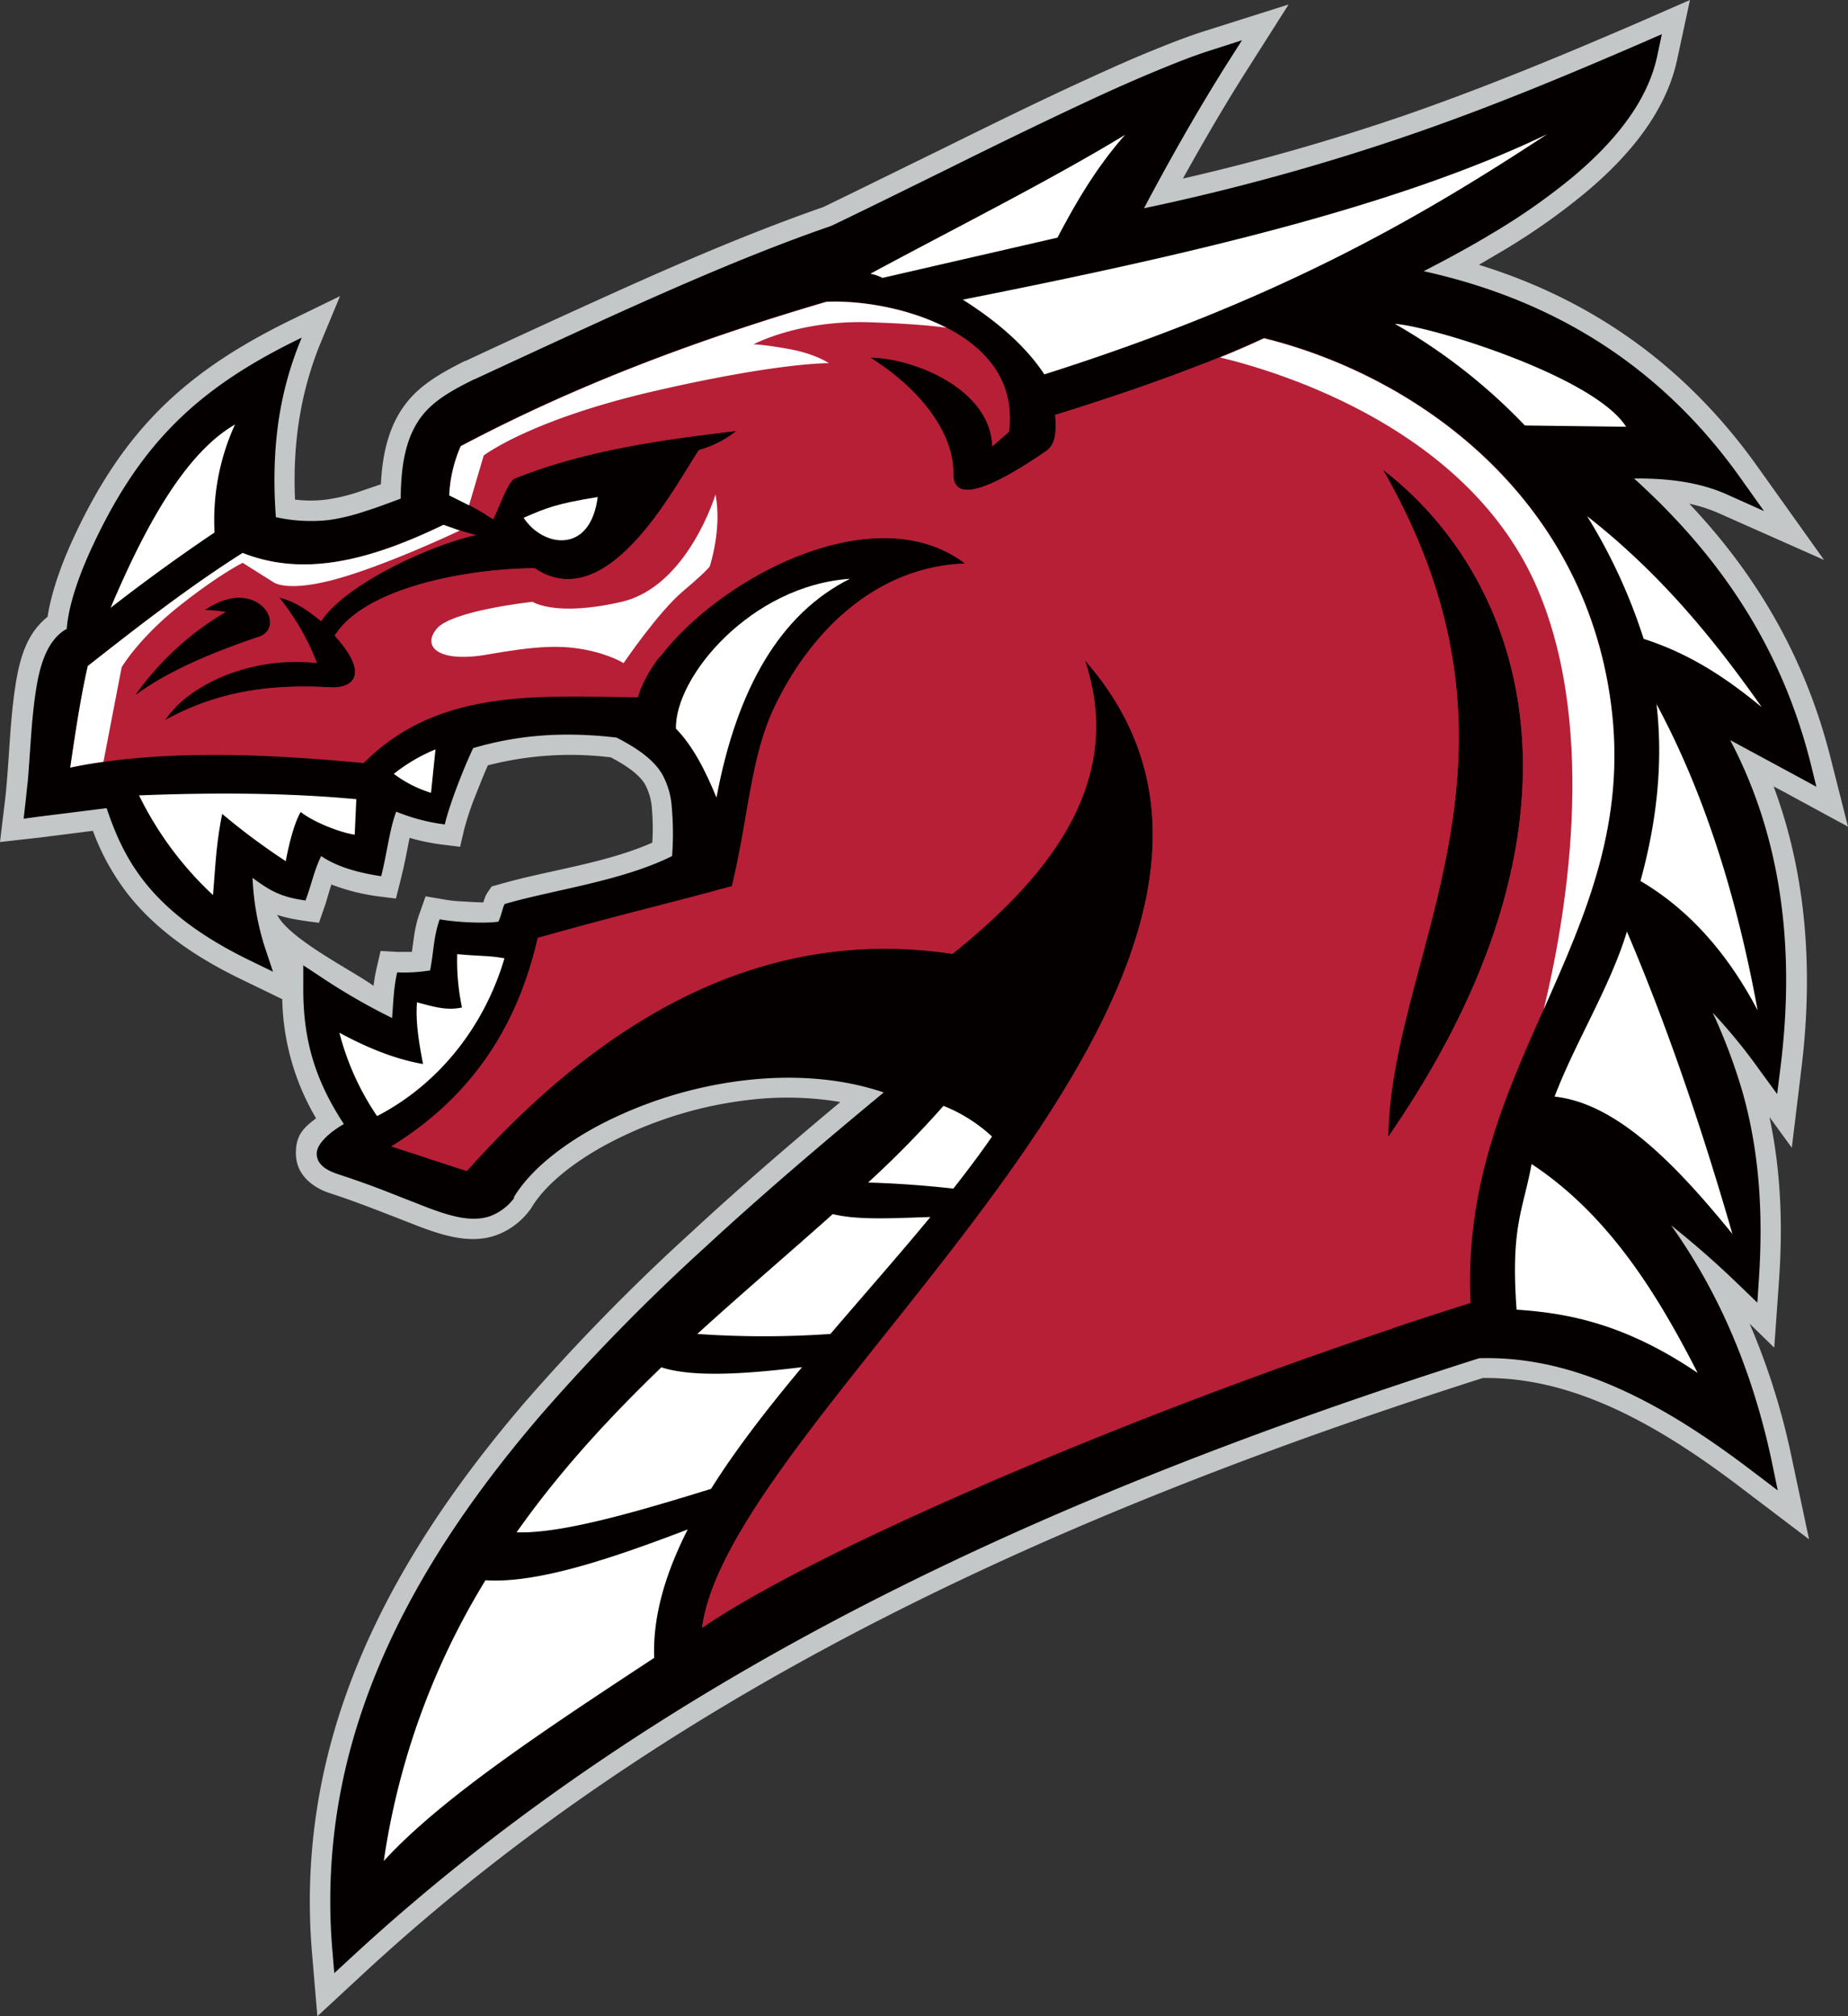 <svg id="Layer_1" data-name="Layer 1" xmlns="http://www.w3.org/2000/svg" viewBox="0 0 578.8 631.2"><rect x="0" y="0" width="578.8" height="631.2" fill="#333333" stroke="none"/><title>Dragon363_4c</title><path d="M-172.4-7a50.2,50.2,0,0,1,1-5.7l1.2-5.2,5.3.3h4.5c.6-4.1.9-8,2.5-12.3l1.8-5.1,5.3.9c2,.4,4.1.6,6.2.7s4.3.3,6.6.3a10.3,10.3,0,0,1,1.3-3.1l1.3-1.9,2.2-.6c15.5-4.5,33.1-6.5,48.1-13.1a71,71,0,0,0-.1-10.4,18.7,18.7,0,0,0-2.2-7.9c-2.2-3.6-6.9-6.4-10.7-8.4a103.7,103.7,0,0,0-38.5,2.5c-1.3,2.9-2.5,6-3.7,9A91.1,91.1,0,0,0-144-56l-1.3,5.5-5.6-.7a64.8,64.8,0,0,1-10.2-2.1l-.2.9c-.6,3.1-1.2,6.2-1.9,9.3l-.8,3.3-1.4,5.5L-171-35a63.8,63.8,0,0,1-14.6-3.7c-.8,2.4-1.4,4.8-2.2,7.1l-1.7,4.9c-4.4-.6-8.9-1.1-13.1-2.5,3.9,7.7,23.9,17.6,30.3,22.3M-197-159.2a39.4,39.4,0,0,0,9.8,0,56.6,56.6,0,0,0,9.8-2.3l7.3-2.5c.5-10.3,2.8-20.5,10.3-28.1,4.6-4.6,10.3-7.6,16-10.5h.2q22.7-10.6,45.5-20.9c21.9-9.9,44-19.4,66.6-27.3,12-5.8,23.9-11.7,35.8-17.5,15.4-7.6,30.8-15.2,46.3-22.3,6.8-3.1,13.6-6.2,20.5-9s11.5-4.6,17.5-6.5l25.6-8.1L99.9-291.7c-6.6,10.5-12.8,21.2-18.8,32A688.2,688.2,0,0,0,150-279.3c24.6-8.5,48.6-18.4,72.5-28.7l17.4-7.6L235.9-297c-3.6,16.9-15.7,30.8-28.6,41.6a203.9,203.9,0,0,1-25.5,18l-8,4.7c35.6,11,64.8,31.7,87.2,63.1l20.9,29.3L249-154.9a47,47,0,0,0-9.3-3c21.3,22.5,36.3,48.3,44.2,79.4l5.5,21.7L269.7-67.5l-3.6-1.9c10.5,28.1,12.4,58.3,8.7,88.4l-3,24.7-7-9.6c3.6,16.8,4.2,33.9,3,51.1l-1.5,21.1-7.7-7.5a219.5,219.5,0,0,1,13.1,41.6l5.5,25.9-21.1-16c-19.7-15-43-29.9-67.9-33.6a80.4,80.4,0,0,0-13.2-.9C48.5,156.2-76.6,210.8-175.2,301.9L-190,315.6l-1.7-20.1a189.4,189.4,0,0,1,4.3-58.9c10-43,34.4-80.7,62.9-113.8A640.8,640.8,0,0,1-72.8,70.1c15.1-14,30.7-27.4,46.6-40.7a100.3,100.3,0,0,0-27.4-.8A125.5,125.5,0,0,0-97,41.4c-9.1,4.6-20.5,12.1-25.9,21l-.3.5-.4.5a22.8,22.8,0,0,1-10.7,7.8c-7.7,2.6-15.9.1-23.2-2.6l-12.6-4.9c-5.2-2-10.5-4-15.8-5.7s-10.5-5.5-10.8-11.9,2.6-8.8,6.3-11.6A76.3,76.3,0,0,1-201-2.8l-13.2-6.4c-13.2-6.4-25.8-14.7-35-26.3a73.7,73.7,0,0,1-11.1-20l-16.6,2.1L-289.4-52l1.5-12.5c.3-2.4.5-4.7.7-7.1.8-9.5,1.1-19.1,2.5-28.5s3.6-17.1,10.2-22.4c1.3-8.5,4.9-17.8,8.4-25.3,15.7-33.6,35.1-51.7,68.2-67.8l15-7.3-6.4,15.4C-195.6-191.7-197.7-175.9-197-159.2Z" transform="translate(289.4 315.6)" style="fill:#c3c7c7;fill-rule:evenodd"/><path d="M-268.5-118.8c.7-8.6,4.8-18.9,8.3-26.3,15.2-32.4,33.4-49.4,65.3-64.8-5.5,13.2-10,30.5-8.1,56.2a50.8,50.8,0,0,0,16.6.9,62.7,62.7,0,0,0,10.9-2.6c3.9-1.2,7.8-2.7,11.6-4.1.1-10,1.3-20.8,8.6-28.1,4-4,9.3-6.7,14.3-9.2h.1c15.1-7,30.2-14,45.4-20.9,21.8-9.8,43.9-19.4,66.5-27.2,12.1-5.8,24.2-11.8,36.2-17.7,15.3-7.6,30.7-15.1,46.2-22.3,6.7-3.1,13.5-6.1,20.3-8.9s11.2-4.5,16.9-6.3l9-2.9-5.1,8c-9.1,14.5-17.6,29.5-25.6,44.6A699.3,699.3,0,0,0,152-273.3c24.8-8.5,48.9-18.5,72.9-28.9l6.2-2.7-1.4,6.6c-3.2,15.4-14.7,28.2-26.5,38.1a197.9,197.9,0,0,1-24.8,17.4c-7.1,4.3-14.5,8.3-21.9,12.1,40.8,9,74.3,29.7,99.2,64.7l7.4,10.4-11.6-5.2c-8.9-4-19.1-5.1-29.1-5,26.9,24.3,46,52.6,55.2,88.8l1.9,7.7-7-3.8-20-10.8c16.6,31.5,20.2,66.5,15.8,102.1l-1.1,8.7-5.2-7.1A175,175,0,0,0,247,1.4a174.6,174.6,0,0,1,9.4,25c5.4,19.1,6.4,38.6,5.1,58.3l-.5,7.5L255.6,87q-10.4-10.1-21.6-19c15.6,21.9,25.7,46.6,31.5,73.8l1.9,9.2-7.5-5.7c-20.6-15.7-44.7-31-70.8-34.8a86.5,86.5,0,0,0-15.2-.9C46.1,150.2-79.9,205.2-179.5,297.3l-5.2,4.8-.6-7.1a182.6,182.6,0,0,1,4.1-56.9c9.8-42,33.7-78.8,61.5-111.1A635.1,635.1,0,0,1-68.5,74.8c18.1-16.7,36.9-32.7,55.9-48.4-13.3-4.5-27.8-5.4-41.7-4A132.3,132.3,0,0,0-99.9,35.7c-10.3,5.2-22.4,13.4-28.5,23.4v.4a16.6,16.6,0,0,1-7.7,5.7c-6.1,2-13.2-.5-19-2.6l-12.5-4.9c-5.3-2.1-10.7-4-16.2-5.8-2.9-1-6.3-2.7-6.4-6.2s4.7-7.1,7.8-9l.7-.4c-8.9-13.6-12.9-26.3-12.7-43.3v-6.4l5.3,3.5a196.9,196.9,0,0,0,22.5,13c.4-5,.5-9.6,1.6-14.3a50.1,50.1,0,0,0,10.3-.6c1.2-6,1-10.2,3-16,6.1,1.1,15.6,1.3,18.5.7v-.2c.9-1.9,1.3-4.5,1.9-5.3,15.4-4.5,36.5-7.1,52.4-15A92.5,92.5,0,0,0-79-62.9a24.6,24.6,0,0,0-3.1-10.5c-3.1-5.1-9-8.6-14.2-11.3-15.6-1.8-29.9-1.1-44.9,3.3-2.8,5.9-7.3,17.2-8.9,23.9a61.1,61.1,0,0,1-15.2-4c-2,5.1-2.9,13-4.7,20.2-8.8-1.3-14.7-3.5-18.8-6.3-2.1,4.2-2.9,8.4-4.9,13.9-7.3-1-10.9-2.8-16.6-7.1a82.9,82.9,0,0,0,3.8,21.6l2.6,7.8-7.4-3.6c-12.3-6-24.3-13.7-32.9-24.6-5.6-7.1-9-14.6-11.8-23l-21.6,2.7-4.4.6.5-4.4c.3-2.4.5-4.9.8-7.3.8-9.3,1.1-18.9,2.5-28.1,1-6.7,3-15.6,9.3-19.4l.6-.3" transform="translate(289.4 315.6)" style="fill:#050000;fill-rule:evenodd"/><path d="M-254.8-125.2c11.4-27,23.9-48.8,39-57.5a71.9,71.9,0,0,0-6.4,33.8c-11.9,8-22.8,16-32.7,23.7" transform="translate(289.4 315.6)" style="fill:#fff;fill-rule:evenodd"/><path d="M143.7-168.6c45.3,34.9,69.7,110.6,1.7,208.9.8-57.5,50.4-118.5-1.7-208.9M-267.4-75.3c1.6-10.8,3.2-21.7,5.5-31.8,15.9-12.5,31.9-24.9,48.5-35.4,19.2,7.6,39.7,2.4,62.9-8.8a97.9,97.9,0,0,0,10.3,3.2c-15.7,3.5-41.4,15.9-48.6,27-3.8-3-7.6-6-13.1-7.4a75.8,75.8,0,0,1,11.8,20.5c-21.3-2.4-40.8,7.3-47.6,17.9,17.5-9.7,34.8-11.3,52-10.3,5.9.3,13-3.2,1.2-16.2,9.9-15.8,44.1-21.1,62.6-21.1,23.1,15.5,44.2-26.3,51.5-37a32.6,32.6,0,0,0,11.7-6c-20.7,2.5-46.4,5.6-69.7,15-2.2,1.7-4.4,8.4-6.5,12.6a135.7,135.7,0,0,0-13.8-7.5,43.1,43.1,0,0,1,3.6-15.4c37.8-20,76.1-33.9,114.5-45.2,21.7-.8,61.3,9.8,57.2,40.8l-5.2,4.5c-.6-17.8-24.1-27.5-38.3-27.8,16,10.1,26,23.5,26.1,36.1-.4,8.8,9.2,6.9,29.2-6.9,3.1-2.2,3-6.6,2.7-11.2,25-7.7,47.1-15.7,65.4-24.1,48,11.9,99.9,49.4,108.6,114,9.8,72.8-47.6,112.8-43.9,188.1C79,121.3-30.6,167.4-69.5,194c8.9-68.5,204.7-206.4,119.9-302.9C62.4-72.9,42.2-43.6,8.9-17-42.4-24.7-93.2-5.1-143.2,51l-23.7-7.7c26-16,39.8-38.6,45.9-65.3,27-7.6,38.5-10.1,60.8-16.2,5.2-21.4,5.8-40.2,13.3-56,11.3-23.7,31.8-44,59.7-45-33.2-25.1-94.6,14.9-102.4,41.9-30.9-.3-62.5-3-85.9,20.6C-208.7-79.9-240.2-80.8-267.4-75.3Z" transform="translate(289.4 315.6)" style="fill:#b71f36;fill-rule:evenodd"/><path d="M92.7-203.7q7.2-2.9,13.8-6c48,11.9,99.9,49.4,108.6,114,5.1,37.6-7.9,66.5-21,96.1,6.5-26.8,17.4-86.6-2-131.8-21.2-49.4-79.4-67.5-99.4-72.3" transform="translate(289.4 315.6)" style="fill:#fff;fill-rule:evenodd"/><path d="M-142.5-157.4l-6.2-3.1a43.1,43.1,0,0,1,3.6-15.4c37.8-20,76.1-33.9,114.5-45.2C-20-221.6-5-219.2,7-213c-4.2-.6-11.7-1.3-23.8-1.7-22.3-.8-36.6,6.9-36.6,6.9s3.1,0,11.3,1.5,12.3,4.4,12.3,4.4-15.4-.3-54.5,8.7S-137.9-173-137.9-173ZM-267.4-75.3c1.6-10.8,3.2-21.7,5.5-31.8,15.9-12.5,31.9-24.9,48.5-35.4,19.2,7.6,39.7,2.4,62.9-8.8l5.1,1.8c-7.9,3.7-23.5,10.6-36,14.4-17.7,5.4-22.3,1.8-22.3,1.8l-9.7-6.1s-7.7,3.8-20.2,13.8-17.7,18.9-17.7,18.9L-257-77.1Q-262.3-76.4-267.4-75.3Z" transform="translate(289.4 315.6)" style="fill:#fff;fill-rule:evenodd"/><path d="M143.7-168.6c45.3,34.9,69.7,110.6,1.7,208.9.8-57.5,50.4-118.5-1.7-208.9M14.6-208.2c8.3,6.4,13.6,15.5,12,27.8l-5.2,4.5c-.6-17.8-24.1-27.5-38.3-27.8,16,10.1,26,23.5,26.1,36.1-.4,8.8,9.2,6.9,29.2-6.9,3.1-2.2,3-6.6,2.7-11.2,16.7-5.2,32.2-10.5,46.1-15.9,15.8,4.1,46.6,14.2,73.3,36.6,37.9,31.7,48.1,99.3,27.6,146.4-14.2,32.7-31.9,88.1-41.4,118.9-20.1,6.7-40.6,14-60.7,21.6,8.6-16.4,23.8-46.7,34.5-96.6,16.4-75.8-16.4-105.4-16.4-105.4s1,45-33.8,113.6C47,79.9,27.7,125.1,17.6,149.7c-38,16.5-69.7,32.3-87.1,44.3,8.9-68.5,204.7-206.4,119.9-302.9C62.4-72.9,42.2-43.6,8.9-17-42.4-24.7-93.2-5.1-143.2,51l-12.5-4.1a136.9,136.9,0,0,0,18.8-17.3C-125.1,16.3-112.3-16-112.3-16l63-16.4s3.1-45.6,24.1-76.3,43.5-29.7,43.5-29.7-1.5-.3-6.2-.8h.9c-28.5-21.6-77.8,4.9-96.1,29.9,4.8-8.7,13.2-21.2,25.2-30C-37.9-154.2-12.3-159-12.3-159l6.9-20.2s1.3-8.2-2-15.1-14.1-11.8-14.1-11.8,6.4-3.1,18.4-1a40.5,40.5,0,0,1,20,10l-.5-5.6A15.7,15.7,0,0,0,14.6-208.2Z" transform="translate(289.4 315.6)" style="fill:#b71f36;fill-rule:evenodd"/><path d="M-249.8-93.8s3.6-7.9,19.5-16.4,23-12.5,23-12.5-3.3-6.7-13.1-5.4-16.1,5.9-23,17.4-6.4,16.9-6.4,16.9m15.2-.2a25.9,25.9,0,0,0-3.2,3.9c17.5-9.7,34.8-11.3,52-10.3,5.9.3,13-3.2,1.2-16.2,9.9-15.8,44.1-21.1,62.6-21.1,23.1,15.5,44.2-26.3,51.5-37a32.6,32.6,0,0,0,11.7-6c-20.7,2.5-46.4,5.6-69.7,15-2.2,1.7-4.4,8.4-6.5,12.6l-2.2-1.3,5-15.5c22-11.4,64.1-14.3,90.3-19.5,0,0,0,6.9-11.3,15.6s-15.1,8.4-15.1,8.4-6.1,23.3-26.4,32.5-28.9,1.8-28.9,1.8-16.4,1.5-29.9,7.9-9,13.8-2.3,16.4,21.8-1.8,35.8-2,22,3.3,22,3.3-16.6-1.5-39.2,2.6a128.9,128.9,0,0,0-39.2,14.1s-14.1-4.1-33.8-2.6-32.5,3.8-32.5,3.8A38.6,38.6,0,0,1-234.5-93.9Z" transform="translate(289.4 315.6)" style="fill:#b71f36;fill-rule:evenodd"/><path d="M12.2-221.8c69.1-13.7,135.1-28.8,183-51.8-39.8,26.1-83.7,51.8-157.5,75.2-5.5-8.3-13.9-16-25.4-23.3m135.3,7.5c11.1.7,62.3,16.4,72.3,32.2l-31.7-.4A178.6,178.6,0,0,0,147.5-214.2ZM207.7-154c23,18,39.7,38.5,54.7,59.8-10.5-8.6-21.8-16.5-37-21.4A172.7,172.7,0,0,0,207.7-154Zm21.7,58.6c2.2,18.5.1,37.1-5,55.6C239.7-30.8,251.8-17,261.1.7,254.4-35.9,244-68.2,229.3-95.4Zm-9.2,71.3c-5.3,17.5-16.2,34.7-22.7,51.8,19.4,2.1,37.7,20.9,55.7,43C242.8,34.7,231.8,3.3,220.1-24.1ZM190.3,48.8c-2.7,14.7-6.6,19.6-4.7,45.6,16.7,1.1,34.4,4.7,56.7,19.8C229.1,88.3,213.9,64.4,190.3,48.8ZM-16.8-229.9c26.9-14.5,55.9-29,79.8-43.5-9.1,10.3-15.4,21.2-21.2,32.2L-13-228.6A14,14,0,0,0-16.8-229.9Z" transform="translate(289.4 315.6)" style="fill:#fff;fill-rule:evenodd"/><path d="M-245.8-66.6c25.1-1,48-.7,68,1.2l-.5,11.1c-4.4-.6-12.9-3.9-16.9-7.1-1.9,3.1-3.6,9.5-4.7,15.4a207.3,207.3,0,0,1-19.9-14.8c-2,9.7-2.2,17.8-2.9,25.4a106.6,106.6,0,0,1-23.2-31.3" transform="translate(289.4 315.6)" style="fill:#fff;fill-rule:evenodd"/><path d="M-166.1-73.3A53.7,53.7,0,0,1-153-81l-1.4,13.6a37.6,37.6,0,0,1-11.6-5.9" transform="translate(289.4 315.6)" style="fill:#fff;fill-rule:evenodd"/><path d="M-77.7-87.5c5.2,5.3,9.2,13,12.7,21.6,6.4-34.2,20-57.6,41.8-68.5-30.9,2.1-54.9,30.6-54.5,47" transform="translate(289.4 315.6)" style="fill:#fff;fill-rule:evenodd"/><path d="M-171.3,33.8A83.2,83.2,0,0,1-183.1,7.7c9.6,5.2,18.1,8.4,26.2,9.8-1.2-6.2-2.4-13.1-1.9-19.3,4.8,1.2,9,2.7,14.1,1.6a71,71,0,0,1-1.5-16.7c7.5.7,9.8.4,14.8,1.3-6.4,21.7-20.9,39.6-39.9,49.4" transform="translate(289.4 315.6)" style="fill:#fff;fill-rule:evenodd"/><path d="M-137.4,179.2A232.1,232.1,0,0,0-169.2,267c18.4-20.1,51.6-41.8,84.7-63.6-.5-13.1,3.6-26.6,10.5-40.2-24.3,9.3-47.3,17-63.5,15.9m55.3-66.7c-16.1,15.5-31.8,32.4-45.4,51.7,13.7.5,36.7-6.1,60.9-13.6,7.9-12.6,17.9-25.4,28.5-38.1C-56.1,114.6-72.4,115.6-82.1,112.5Zm53.6-47.9C-42,76.5-56.5,88.8-71,102a297.3,297.3,0,0,0,41.7,0C-18.8,89.7-8,77.5,2,65.4-8.8,65.7-20.3,66.5-28.5,64.5ZM6.1,30.6a318.1,318.1,0,0,1-23.6,24c9.8.3,18.6,1,26.7,1.9,4.3-5.5,8.4-10.9,12.1-16.3A48.8,48.8,0,0,0,6.1,30.6Z" transform="translate(289.4 315.6)" style="fill:#fff;fill-rule:evenodd"/><path d="M-225.1-124.7c16.6-11.2,26.2,6,16.2,8.6-14.3,4.9-27.8,10.5-38.1,18.1a91.1,91.1,0,0,1,28.3-26,35.8,35.8,0,0,0-6.4-.6" transform="translate(289.4 315.6)" style="fill:#050000;fill-rule:evenodd"/><path d="M-125.4-153.5c7.1-3.1,10.2-4.4,23.2-6.5-2.3,18.1-17.2,15.7-23.2,6.5" transform="translate(289.4 315.6)" style="fill:#fff;fill-rule:evenodd"/><path d="M-65.3-160.8S-74-132-94.7-127.2s-27.9,0-27.9,0-25.2,2.7-30,8.4.6,10.8,15.9,8.1,22.8-3,30.6-1.5,12,4.2,12,4.2,10.8-15.9,18.6-22.5,8.4-7.8,8.4-7.8,3.9-11.7,1.8-22.5" transform="translate(289.4 315.6)" style="fill:#fff;fill-rule:evenodd"/></svg>
